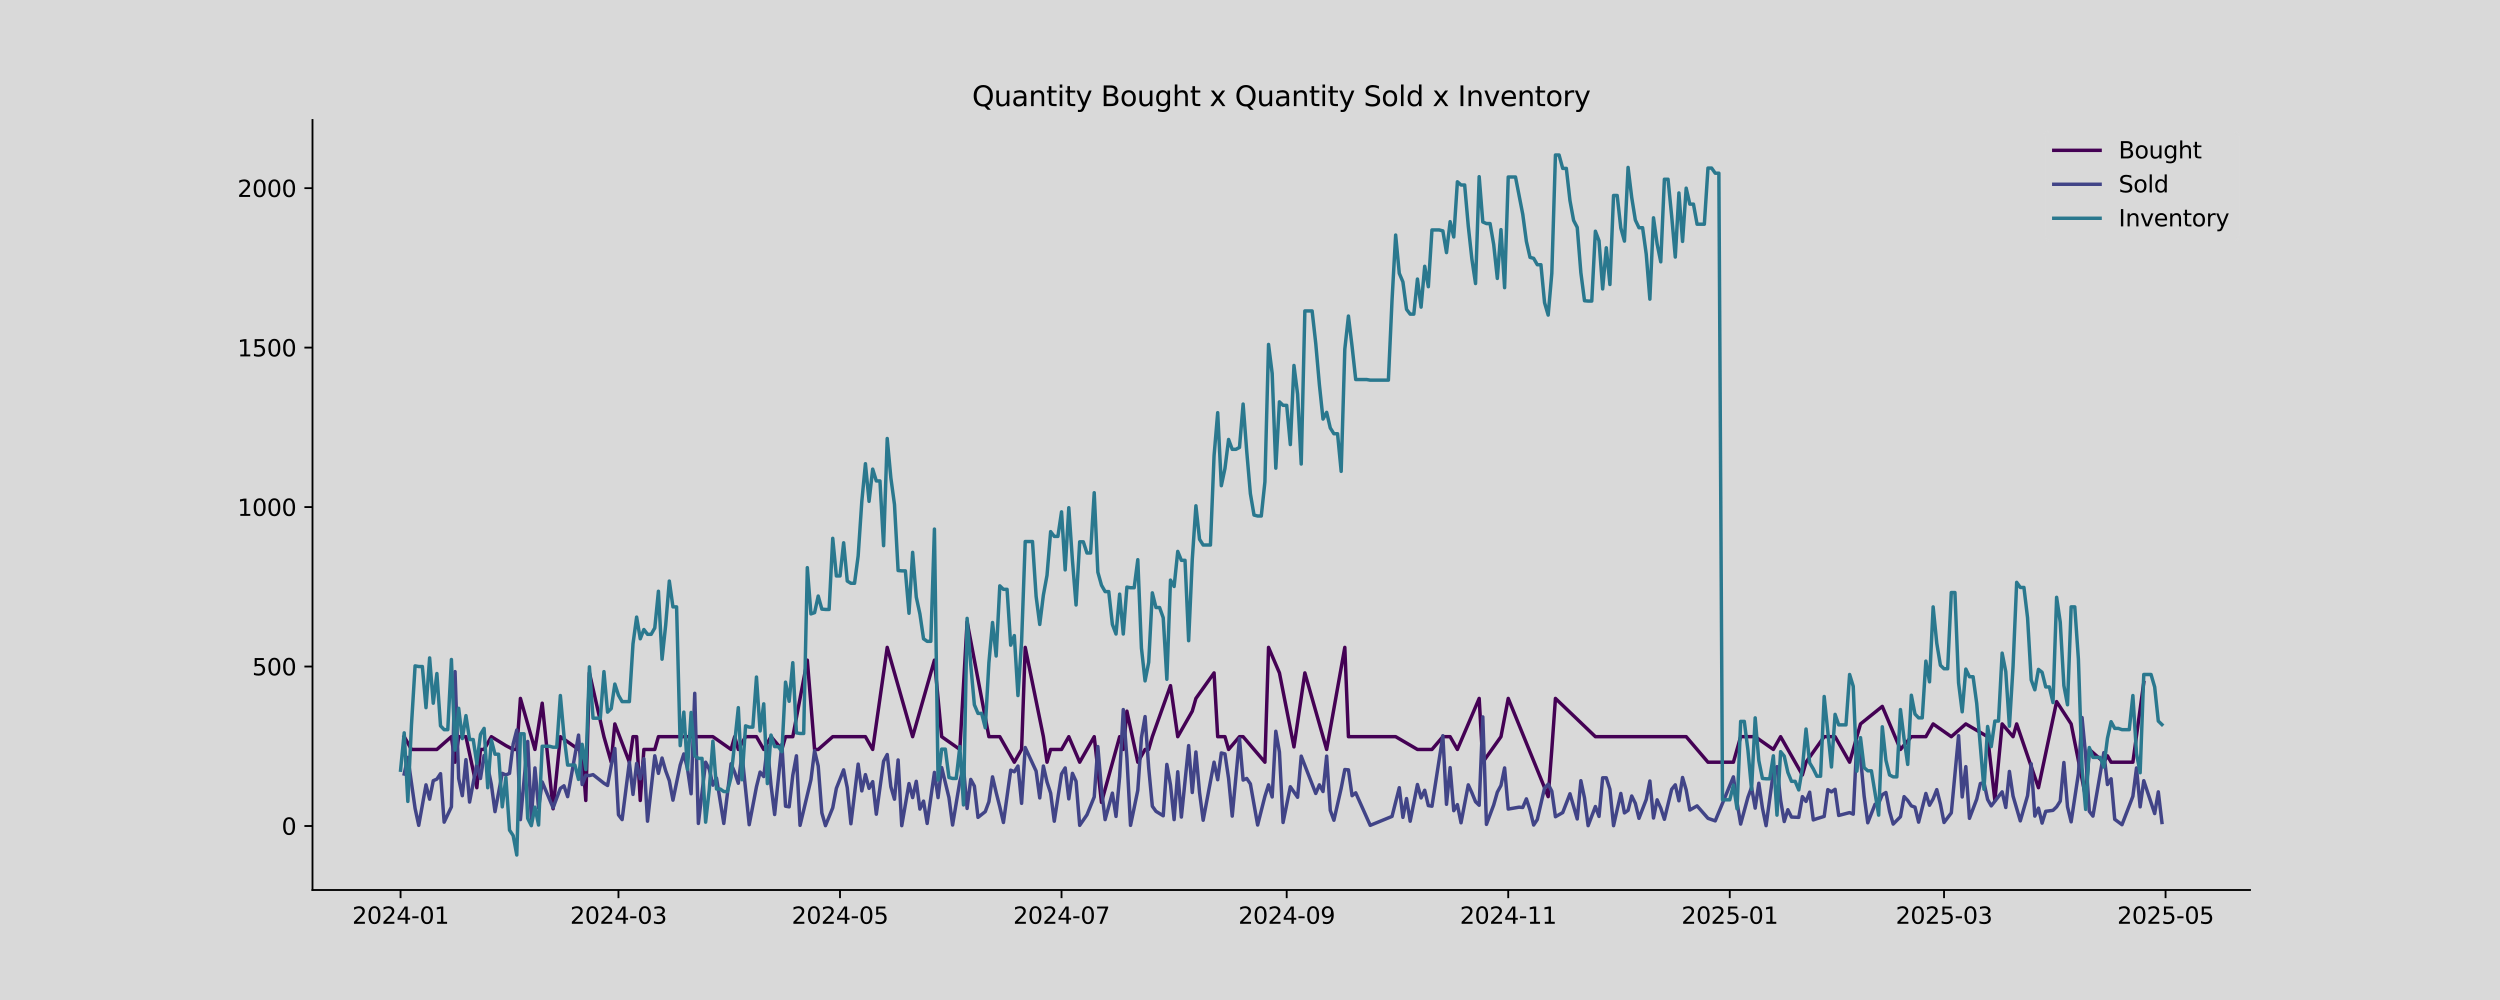 <?xml version="1.0" encoding="utf-8" standalone="no"?>
<!DOCTYPE svg PUBLIC "-//W3C//DTD SVG 1.1//EN"
  "http://www.w3.org/Graphics/SVG/1.1/DTD/svg11.dtd">
<svg xmlns:xlink="http://www.w3.org/1999/xlink" width="1080pt" height="432pt" viewBox="0 0 1080 432" xmlns="http://www.w3.org/2000/svg" version="1.1">
 <defs>
  <style type="text/css">*{stroke-linejoin: round; stroke-linecap: butt}</style>
 </defs>
 <g id="figure_1">
  <g id="patch_1">
   <path d="M 0 432 
L 1080 432 
L 1080 0 
L 0 0 
z
" style="fill: #d9d9d9"/>
  </g>
  <g id="axes_1">
   <g id="patch_2">
    <path d="M 135 384.48 
L 972 384.48 
L 972 51.84 
L 135 51.84 
z
" style="fill: #d9d9d9"/>
   </g>
   <g id="matplotlib.axis_1">
    <g id="xtick_1">
     <g id="line2d_1">
      <defs>
       <path id="m8196574485" d="M 0 0 
L 0 3.5 
" style="stroke: #000000; stroke-width: 0.8"/>
      </defs>
      <g>
       <use xlink:href="#m8196574485" x="173.045" y="384.48" style="stroke: #000000; stroke-width: 0.8"/>
      </g>
     </g>
     <g id="text_1">
      <!-- 2024-01 -->
      <g transform="translate(152.154 399.078) scale(0.1 -0.1)">
       <defs>
        <path id="DejaVuSans-32" d="M 1228 531 
L 3431 531 
L 3431 0 
L 469 0 
L 469 531 
Q 828 903 1448 1529 
Q 2069 2156 2228 2338 
Q 2531 2678 2651 2914 
Q 2772 3150 2772 3378 
Q 2772 3750 2511 3984 
Q 2250 4219 1831 4219 
Q 1534 4219 1204 4116 
Q 875 4013 500 3803 
L 500 4441 
Q 881 4594 1212 4672 
Q 1544 4750 1819 4750 
Q 2544 4750 2975 4387 
Q 3406 4025 3406 3419 
Q 3406 3131 3298 2873 
Q 3191 2616 2906 2266 
Q 2828 2175 2409 1742 
Q 1991 1309 1228 531 
z
" transform="scale(0.016)"/>
        <path id="DejaVuSans-30" d="M 2034 4250 
Q 1547 4250 1301 3770 
Q 1056 3291 1056 2328 
Q 1056 1369 1301 889 
Q 1547 409 2034 409 
Q 2525 409 2770 889 
Q 3016 1369 3016 2328 
Q 3016 3291 2770 3770 
Q 2525 4250 2034 4250 
z
M 2034 4750 
Q 2819 4750 3233 4129 
Q 3647 3509 3647 2328 
Q 3647 1150 3233 529 
Q 2819 -91 2034 -91 
Q 1250 -91 836 529 
Q 422 1150 422 2328 
Q 422 3509 836 4129 
Q 1250 4750 2034 4750 
z
" transform="scale(0.016)"/>
        <path id="DejaVuSans-34" d="M 2419 4116 
L 825 1625 
L 2419 1625 
L 2419 4116 
z
M 2253 4666 
L 3047 4666 
L 3047 1625 
L 3713 1625 
L 3713 1100 
L 3047 1100 
L 3047 0 
L 2419 0 
L 2419 1100 
L 313 1100 
L 313 1709 
L 2253 4666 
z
" transform="scale(0.016)"/>
        <path id="DejaVuSans-2d" d="M 313 2009 
L 1997 2009 
L 1997 1497 
L 313 1497 
L 313 2009 
z
" transform="scale(0.016)"/>
        <path id="DejaVuSans-31" d="M 794 531 
L 1825 531 
L 1825 4091 
L 703 3866 
L 703 4441 
L 1819 4666 
L 2450 4666 
L 2450 531 
L 3481 531 
L 3481 0 
L 794 0 
L 794 531 
z
" transform="scale(0.016)"/>
       </defs>
       <use xlink:href="#DejaVuSans-32"/>
       <use xlink:href="#DejaVuSans-30" x="63.623"/>
       <use xlink:href="#DejaVuSans-32" x="127.246"/>
       <use xlink:href="#DejaVuSans-34" x="190.869"/>
       <use xlink:href="#DejaVuSans-2d" x="254.492"/>
       <use xlink:href="#DejaVuSans-30" x="290.576"/>
       <use xlink:href="#DejaVuSans-31" x="354.199"/>
      </g>
     </g>
    </g>
    <g id="xtick_2">
     <g id="line2d_2">
      <g>
       <use xlink:href="#m8196574485" x="267.179" y="384.48" style="stroke: #000000; stroke-width: 0.8"/>
      </g>
     </g>
     <g id="text_2">
      <!-- 2024-03 -->
      <g transform="translate(246.287 399.078) scale(0.1 -0.1)">
       <defs>
        <path id="DejaVuSans-33" d="M 2597 2516 
Q 3050 2419 3304 2112 
Q 3559 1806 3559 1356 
Q 3559 666 3084 287 
Q 2609 -91 1734 -91 
Q 1441 -91 1130 -33 
Q 819 25 488 141 
L 488 750 
Q 750 597 1062 519 
Q 1375 441 1716 441 
Q 2309 441 2620 675 
Q 2931 909 2931 1356 
Q 2931 1769 2642 2001 
Q 2353 2234 1838 2234 
L 1294 2234 
L 1294 2753 
L 1863 2753 
Q 2328 2753 2575 2939 
Q 2822 3125 2822 3475 
Q 2822 3834 2567 4026 
Q 2313 4219 1838 4219 
Q 1578 4219 1281 4162 
Q 984 4106 628 3988 
L 628 4550 
Q 988 4650 1302 4700 
Q 1616 4750 1894 4750 
Q 2613 4750 3031 4423 
Q 3450 4097 3450 3541 
Q 3450 3153 3228 2886 
Q 3006 2619 2597 2516 
z
" transform="scale(0.016)"/>
       </defs>
       <use xlink:href="#DejaVuSans-32"/>
       <use xlink:href="#DejaVuSans-30" x="63.623"/>
       <use xlink:href="#DejaVuSans-32" x="127.246"/>
       <use xlink:href="#DejaVuSans-34" x="190.869"/>
       <use xlink:href="#DejaVuSans-2d" x="254.492"/>
       <use xlink:href="#DejaVuSans-30" x="290.576"/>
       <use xlink:href="#DejaVuSans-33" x="354.199"/>
      </g>
     </g>
    </g>
    <g id="xtick_3">
     <g id="line2d_3">
      <g>
       <use xlink:href="#m8196574485" x="362.881" y="384.48" style="stroke: #000000; stroke-width: 0.8"/>
      </g>
     </g>
     <g id="text_3">
      <!-- 2024-05 -->
      <g transform="translate(341.989 399.078) scale(0.1 -0.1)">
       <defs>
        <path id="DejaVuSans-35" d="M 691 4666 
L 3169 4666 
L 3169 4134 
L 1269 4134 
L 1269 2991 
Q 1406 3038 1543 3061 
Q 1681 3084 1819 3084 
Q 2600 3084 3056 2656 
Q 3513 2228 3513 1497 
Q 3513 744 3044 326 
Q 2575 -91 1722 -91 
Q 1428 -91 1123 -41 
Q 819 9 494 109 
L 494 744 
Q 775 591 1075 516 
Q 1375 441 1709 441 
Q 2250 441 2565 725 
Q 2881 1009 2881 1497 
Q 2881 1984 2565 2268 
Q 2250 2553 1709 2553 
Q 1456 2553 1204 2497 
Q 953 2441 691 2322 
L 691 4666 
z
" transform="scale(0.016)"/>
       </defs>
       <use xlink:href="#DejaVuSans-32"/>
       <use xlink:href="#DejaVuSans-30" x="63.623"/>
       <use xlink:href="#DejaVuSans-32" x="127.246"/>
       <use xlink:href="#DejaVuSans-34" x="190.869"/>
       <use xlink:href="#DejaVuSans-2d" x="254.492"/>
       <use xlink:href="#DejaVuSans-30" x="290.576"/>
       <use xlink:href="#DejaVuSans-35" x="354.199"/>
      </g>
     </g>
    </g>
    <g id="xtick_4">
     <g id="line2d_4">
      <g>
       <use xlink:href="#m8196574485" x="458.582" y="384.48" style="stroke: #000000; stroke-width: 0.8"/>
      </g>
     </g>
     <g id="text_4">
      <!-- 2024-07 -->
      <g transform="translate(437.691 399.078) scale(0.1 -0.1)">
       <defs>
        <path id="DejaVuSans-37" d="M 525 4666 
L 3525 4666 
L 3525 4397 
L 1831 0 
L 1172 0 
L 2766 4134 
L 525 4134 
L 525 4666 
z
" transform="scale(0.016)"/>
       </defs>
       <use xlink:href="#DejaVuSans-32"/>
       <use xlink:href="#DejaVuSans-30" x="63.623"/>
       <use xlink:href="#DejaVuSans-32" x="127.246"/>
       <use xlink:href="#DejaVuSans-34" x="190.869"/>
       <use xlink:href="#DejaVuSans-2d" x="254.492"/>
       <use xlink:href="#DejaVuSans-30" x="290.576"/>
       <use xlink:href="#DejaVuSans-37" x="354.199"/>
      </g>
     </g>
    </g>
    <g id="xtick_5">
     <g id="line2d_5">
      <g>
       <use xlink:href="#m8196574485" x="555.853" y="384.48" style="stroke: #000000; stroke-width: 0.8"/>
      </g>
     </g>
     <g id="text_5">
      <!-- 2024-09 -->
      <g transform="translate(534.962 399.078) scale(0.1 -0.1)">
       <defs>
        <path id="DejaVuSans-39" d="M 703 97 
L 703 672 
Q 941 559 1184 500 
Q 1428 441 1663 441 
Q 2288 441 2617 861 
Q 2947 1281 2994 2138 
Q 2813 1869 2534 1725 
Q 2256 1581 1919 1581 
Q 1219 1581 811 2004 
Q 403 2428 403 3163 
Q 403 3881 828 4315 
Q 1253 4750 1959 4750 
Q 2769 4750 3195 4129 
Q 3622 3509 3622 2328 
Q 3622 1225 3098 567 
Q 2575 -91 1691 -91 
Q 1453 -91 1209 -44 
Q 966 3 703 97 
z
M 1959 2075 
Q 2384 2075 2632 2365 
Q 2881 2656 2881 3163 
Q 2881 3666 2632 3958 
Q 2384 4250 1959 4250 
Q 1534 4250 1286 3958 
Q 1038 3666 1038 3163 
Q 1038 2656 1286 2365 
Q 1534 2075 1959 2075 
z
" transform="scale(0.016)"/>
       </defs>
       <use xlink:href="#DejaVuSans-32"/>
       <use xlink:href="#DejaVuSans-30" x="63.623"/>
       <use xlink:href="#DejaVuSans-32" x="127.246"/>
       <use xlink:href="#DejaVuSans-34" x="190.869"/>
       <use xlink:href="#DejaVuSans-2d" x="254.492"/>
       <use xlink:href="#DejaVuSans-30" x="290.576"/>
       <use xlink:href="#DejaVuSans-39" x="354.199"/>
      </g>
     </g>
    </g>
    <g id="xtick_6">
     <g id="line2d_6">
      <g>
       <use xlink:href="#m8196574485" x="651.555" y="384.48" style="stroke: #000000; stroke-width: 0.8"/>
      </g>
     </g>
     <g id="text_6">
      <!-- 2024-11 -->
      <g transform="translate(630.664 399.078) scale(0.1 -0.1)">
       <use xlink:href="#DejaVuSans-32"/>
       <use xlink:href="#DejaVuSans-30" x="63.623"/>
       <use xlink:href="#DejaVuSans-32" x="127.246"/>
       <use xlink:href="#DejaVuSans-34" x="190.869"/>
       <use xlink:href="#DejaVuSans-2d" x="254.492"/>
       <use xlink:href="#DejaVuSans-31" x="290.576"/>
       <use xlink:href="#DejaVuSans-31" x="354.199"/>
      </g>
     </g>
    </g>
    <g id="xtick_7">
     <g id="line2d_7">
      <g>
       <use xlink:href="#m8196574485" x="747.257" y="384.48" style="stroke: #000000; stroke-width: 0.8"/>
      </g>
     </g>
     <g id="text_7">
      <!-- 2025-01 -->
      <g transform="translate(726.366 399.078) scale(0.1 -0.1)">
       <use xlink:href="#DejaVuSans-32"/>
       <use xlink:href="#DejaVuSans-30" x="63.623"/>
       <use xlink:href="#DejaVuSans-32" x="127.246"/>
       <use xlink:href="#DejaVuSans-35" x="190.869"/>
       <use xlink:href="#DejaVuSans-2d" x="254.492"/>
       <use xlink:href="#DejaVuSans-30" x="290.576"/>
       <use xlink:href="#DejaVuSans-31" x="354.199"/>
      </g>
     </g>
    </g>
    <g id="xtick_8">
     <g id="line2d_8">
      <g>
       <use xlink:href="#m8196574485" x="839.821" y="384.48" style="stroke: #000000; stroke-width: 0.8"/>
      </g>
     </g>
     <g id="text_8">
      <!-- 2025-03 -->
      <g transform="translate(818.93 399.078) scale(0.1 -0.1)">
       <use xlink:href="#DejaVuSans-32"/>
       <use xlink:href="#DejaVuSans-30" x="63.623"/>
       <use xlink:href="#DejaVuSans-32" x="127.246"/>
       <use xlink:href="#DejaVuSans-35" x="190.869"/>
       <use xlink:href="#DejaVuSans-2d" x="254.492"/>
       <use xlink:href="#DejaVuSans-30" x="290.576"/>
       <use xlink:href="#DejaVuSans-33" x="354.199"/>
      </g>
     </g>
    </g>
    <g id="xtick_9">
     <g id="line2d_9">
      <g>
       <use xlink:href="#m8196574485" x="935.523" y="384.48" style="stroke: #000000; stroke-width: 0.8"/>
      </g>
     </g>
     <g id="text_9">
      <!-- 2025-05 -->
      <g transform="translate(914.632 399.078) scale(0.1 -0.1)">
       <use xlink:href="#DejaVuSans-32"/>
       <use xlink:href="#DejaVuSans-30" x="63.623"/>
       <use xlink:href="#DejaVuSans-32" x="127.246"/>
       <use xlink:href="#DejaVuSans-35" x="190.869"/>
       <use xlink:href="#DejaVuSans-2d" x="254.492"/>
       <use xlink:href="#DejaVuSans-30" x="290.576"/>
       <use xlink:href="#DejaVuSans-35" x="354.199"/>
      </g>
     </g>
    </g>
   </g>
   <g id="matplotlib.axis_2">
    <g id="ytick_1">
     <g id="line2d_10">
      <defs>
       <path id="mfbce8133e4" d="M 0 0 
L -3.5 0 
" style="stroke: #000000; stroke-width: 0.8"/>
      </defs>
      <g>
       <use xlink:href="#mfbce8133e4" x="135" y="356.823" style="stroke: #000000; stroke-width: 0.8"/>
      </g>
     </g>
     <g id="text_10">
      <!-- 0 -->
      <g transform="translate(121.638 360.622) scale(0.1 -0.1)">
       <use xlink:href="#DejaVuSans-30"/>
      </g>
     </g>
    </g>
    <g id="ytick_2">
     <g id="line2d_11">
      <g>
       <use xlink:href="#mfbce8133e4" x="135" y="287.939" style="stroke: #000000; stroke-width: 0.8"/>
      </g>
     </g>
     <g id="text_11">
      <!-- 500 -->
      <g transform="translate(108.912 291.739) scale(0.1 -0.1)">
       <use xlink:href="#DejaVuSans-35"/>
       <use xlink:href="#DejaVuSans-30" x="63.623"/>
       <use xlink:href="#DejaVuSans-30" x="127.246"/>
      </g>
     </g>
    </g>
    <g id="ytick_3">
     <g id="line2d_12">
      <g>
       <use xlink:href="#mfbce8133e4" x="135" y="219.055" style="stroke: #000000; stroke-width: 0.8"/>
      </g>
     </g>
     <g id="text_12">
      <!-- 1000 -->
      <g transform="translate(102.55 222.855) scale(0.1 -0.1)">
       <use xlink:href="#DejaVuSans-31"/>
       <use xlink:href="#DejaVuSans-30" x="63.623"/>
       <use xlink:href="#DejaVuSans-30" x="127.246"/>
       <use xlink:href="#DejaVuSans-30" x="190.869"/>
      </g>
     </g>
    </g>
    <g id="ytick_4">
     <g id="line2d_13">
      <g>
       <use xlink:href="#mfbce8133e4" x="135" y="150.172" style="stroke: #000000; stroke-width: 0.8"/>
      </g>
     </g>
     <g id="text_13">
      <!-- 1500 -->
      <g transform="translate(102.55 153.971) scale(0.1 -0.1)">
       <use xlink:href="#DejaVuSans-31"/>
       <use xlink:href="#DejaVuSans-35" x="63.623"/>
       <use xlink:href="#DejaVuSans-30" x="127.246"/>
       <use xlink:href="#DejaVuSans-30" x="190.869"/>
      </g>
     </g>
    </g>
    <g id="ytick_5">
     <g id="line2d_14">
      <g>
       <use xlink:href="#mfbce8133e4" x="135" y="81.288" style="stroke: #000000; stroke-width: 0.8"/>
      </g>
     </g>
     <g id="text_14">
      <!-- 2000 -->
      <g transform="translate(102.55 85.087) scale(0.1 -0.1)">
       <use xlink:href="#DejaVuSans-32"/>
       <use xlink:href="#DejaVuSans-30" x="63.623"/>
       <use xlink:href="#DejaVuSans-30" x="127.246"/>
       <use xlink:href="#DejaVuSans-30" x="190.869"/>
      </g>
     </g>
    </g>
   </g>
   <g id="line2d_15">
    <path d="M 174.614 318.248 
L 177.752 323.759 
L 188.734 323.759 
L 195.01 318.248 
L 196.579 329.27 
L 198.148 318.248 
L 201.285 318.248 
L 205.992 340.291 
L 207.561 323.759 
L 209.13 323.759 
L 212.268 318.248 
L 218.543 322.106 
L 221.681 323.759 
L 223.25 323.759 
L 224.819 301.716 
L 231.094 323.759 
L 234.232 303.783 
L 238.939 349.384 
L 242.076 318.248 
L 249.921 323.759 
L 251.49 323.759 
L 253.059 345.802 
L 254.627 290.695 
L 260.903 318.248 
L 264.041 329.27 
L 265.61 312.737 
L 271.885 329.27 
L 273.454 318.248 
L 275.023 318.248 
L 276.592 345.802 
L 278.161 323.759 
L 282.867 323.759 
L 284.436 318.248 
L 307.97 318.248 
L 315.814 323.759 
L 317.383 318.248 
L 318.952 323.759 
L 322.09 318.248 
L 326.796 318.248 
L 329.934 323.759 
L 333.072 318.248 
L 337.778 323.759 
L 339.347 318.248 
L 342.485 318.248 
L 348.761 285.184 
L 351.898 323.759 
L 353.467 323.759 
L 359.743 318.248 
L 373.863 318.248 
L 377 323.759 
L 383.276 279.673 
L 394.258 318.248 
L 403.672 285.184 
L 406.809 318.248 
L 414.654 323.759 
L 417.791 268.652 
L 427.205 318.248 
L 431.911 318.248 
L 438.187 329.27 
L 441.325 323.759 
L 442.894 279.673 
L 450.738 318.248 
L 452.307 329.27 
L 453.876 323.759 
L 458.582 323.759 
L 461.72 318.248 
L 466.427 329.27 
L 472.702 318.248 
L 475.84 346.628 
L 483.685 318.248 
L 485.254 323.759 
L 486.822 307.227 
L 491.529 329.27 
L 494.667 323.759 
L 496.236 323.759 
L 497.805 318.248 
L 505.649 296.205 
L 508.787 318.248 
L 515.062 307.227 
L 516.631 301.716 
L 524.476 290.695 
L 526.045 318.248 
L 529.182 318.248 
L 530.751 323.759 
L 535.458 318.248 
L 537.027 318.248 
L 546.44 329.27 
L 548.009 279.673 
L 552.716 290.695 
L 558.991 322.657 
L 563.698 290.695 
L 573.111 323.759 
L 580.955 279.673 
L 582.524 318.248 
L 602.92 318.248 
L 612.333 323.759 
L 618.609 323.759 
L 623.315 318.248 
L 626.453 318.248 
L 629.591 323.759 
L 639.004 301.716 
L 640.573 329.27 
L 648.418 318.248 
L 651.555 301.716 
L 668.813 344.149 
L 670.382 323.759 
L 671.951 301.716 
L 689.209 318.248 
L 728.431 318.248 
L 737.844 329.27 
L 748.826 329.27 
L 751.964 318.248 
L 758.239 318.248 
L 766.084 323.759 
L 769.222 318.248 
L 778.635 334.78 
L 780.204 329.27 
L 788.048 318.248 
L 792.755 318.248 
L 799.03 329.27 
L 803.737 312.737 
L 813.15 305.16 
L 820.995 323.759 
L 825.702 318.248 
L 831.977 318.248 
L 835.115 312.737 
L 842.959 318.248 
L 849.235 312.737 
L 858.648 318.248 
L 861.786 345.802 
L 864.924 312.737 
L 869.63 318.248 
L 871.199 312.737 
L 880.612 340.291 
L 888.457 303.094 
L 894.732 312.737 
L 901.008 344.424 
L 902.577 323.759 
L 908.852 329.27 
L 910.421 326.514 
L 911.99 329.27 
L 921.403 329.27 
L 926.11 294.828 
L 926.11 294.828 
" clip-path="url(#p390c24634b)" style="fill: none; stroke: #440154; stroke-width: 1.5; stroke-linecap: square"/>
   </g>
   <g id="line2d_16">
    <path d="M 174.614 334.367 
L 176.183 327.203 
L 179.321 349.246 
L 180.89 356.548 
L 184.028 339.051 
L 185.597 345.251 
L 187.165 337.26 
L 188.734 336.571 
L 190.303 334.229 
L 191.872 355.17 
L 195.01 348.557 
L 196.579 290.144 
L 198.148 336.296 
L 199.716 343.735 
L 201.285 328.167 
L 202.854 346.491 
L 205.992 329.958 
L 207.561 336.296 
L 209.13 326.376 
L 210.699 331.198 
L 212.268 338.913 
L 213.836 350.624 
L 216.974 334.091 
L 218.543 334.78 
L 220.112 334.091 
L 221.681 321.417 
L 223.25 315.355 
L 224.819 354.068 
L 227.956 320.315 
L 229.525 353.654 
L 231.094 331.749 
L 232.663 349.108 
L 234.232 337.811 
L 238.939 348.97 
L 242.076 340.567 
L 243.645 339.464 
L 245.214 344.149 
L 249.921 317.559 
L 251.49 338.913 
L 253.059 334.918 
L 254.627 335.056 
L 256.196 334.643 
L 260.903 338.362 
L 262.472 339.327 
L 264.041 330.785 
L 265.61 323.346 
L 267.179 352.001 
L 268.747 354.068 
L 271.885 329.27 
L 273.454 343.184 
L 275.023 329.821 
L 276.592 336.434 
L 278.161 327.754 
L 279.73 354.757 
L 282.867 326.514 
L 284.436 334.091 
L 286.005 327.479 
L 287.574 332.989 
L 289.143 337.26 
L 290.712 345.664 
L 293.85 330.51 
L 295.418 325.688 
L 296.987 332.025 
L 298.556 342.909 
L 300.125 299.512 
L 301.694 355.721 
L 304.832 329.27 
L 306.401 332.301 
L 307.97 339.189 
L 309.538 336.158 
L 312.676 355.721 
L 315.814 329.958 
L 317.383 333.678 
L 318.952 338.362 
L 320.521 325.688 
L 323.658 356.272 
L 326.796 339.878 
L 328.365 333.54 
L 329.934 335.469 
L 331.503 322.381 
L 333.072 339.189 
L 334.641 351.864 
L 337.778 321.555 
L 339.347 348.282 
L 340.916 348.557 
L 342.485 334.918 
L 344.054 326.514 
L 345.623 356.548 
L 350.329 336.847 
L 351.898 324.31 
L 353.467 330.923 
L 355.036 351.175 
L 356.605 356.685 
L 359.743 348.97 
L 361.312 340.567 
L 364.449 332.576 
L 366.018 340.291 
L 367.587 355.859 
L 370.725 330.096 
L 372.294 341.669 
L 373.863 334.643 
L 375.432 340.567 
L 377 337.673 
L 378.569 351.726 
L 381.707 328.856 
L 383.276 325.963 
L 384.845 339.878 
L 386.414 345.251 
L 387.983 328.305 
L 389.552 356.685 
L 392.689 338.5 
L 394.258 344.562 
L 395.827 337.536 
L 397.396 349.521 
L 398.965 346.077 
L 400.534 355.721 
L 403.672 333.678 
L 405.24 344.562 
L 406.809 331.612 
L 409.947 344.562 
L 411.516 356.41 
L 414.654 337.536 
L 416.223 331.612 
L 417.791 349.246 
L 419.36 336.709 
L 420.929 339.602 
L 422.498 353.103 
L 425.636 350.624 
L 427.205 346.353 
L 428.774 335.607 
L 430.343 342.358 
L 431.911 348.557 
L 433.48 355.308 
L 436.618 332.714 
L 438.187 333.403 
L 439.756 330.923 
L 441.325 347.042 
L 442.894 322.932 
L 447.6 333.127 
L 449.169 344.7 
L 450.738 330.923 
L 452.307 337.811 
L 453.876 342.633 
L 455.445 354.757 
L 458.582 334.367 
L 460.151 331.749 
L 461.72 345.113 
L 463.289 334.091 
L 464.858 337.536 
L 466.427 356.548 
L 469.565 352.001 
L 472.702 344.286 
L 474.271 322.519 
L 475.84 340.98 
L 477.409 354.068 
L 480.547 342.633 
L 482.116 352.69 
L 483.685 335.469 
L 485.254 306.538 
L 486.822 327.479 
L 488.391 356.548 
L 491.529 341.393 
L 493.098 318.662 
L 494.667 309.569 
L 496.236 331.749 
L 497.805 348.282 
L 499.373 350.486 
L 502.511 352.415 
L 504.08 330.234 
L 505.649 339.051 
L 507.218 354.068 
L 508.787 333.403 
L 510.356 352.966 
L 513.493 322.106 
L 515.062 342.358 
L 516.631 324.861 
L 518.2 342.358 
L 519.769 354.343 
L 524.476 329.27 
L 526.045 336.847 
L 527.613 325.274 
L 529.182 325.688 
L 530.751 336.296 
L 532.32 352.552 
L 535.458 319.075 
L 537.027 336.985 
L 538.596 336.296 
L 540.164 338.638 
L 543.302 356.41 
L 546.44 344.011 
L 548.009 339.051 
L 549.578 344.286 
L 551.147 315.906 
L 552.716 324.861 
L 554.284 355.308 
L 557.422 339.878 
L 560.56 344.424 
L 562.129 326.652 
L 568.404 342.771 
L 569.973 339.051 
L 571.542 341.944 
L 573.111 326.652 
L 574.68 350.073 
L 576.249 354.343 
L 579.387 340.567 
L 580.955 332.438 
L 582.524 332.576 
L 584.093 343.735 
L 585.662 342.495 
L 591.938 356.548 
L 601.351 352.69 
L 604.489 340.291 
L 606.058 353.103 
L 607.627 344.975 
L 609.195 354.757 
L 612.333 338.913 
L 613.902 344.7 
L 615.471 341.393 
L 617.04 348.006 
L 618.609 348.282 
L 623.315 317.835 
L 624.884 347.455 
L 626.453 331.612 
L 628.022 350.21 
L 629.591 347.593 
L 631.16 355.445 
L 634.298 339.051 
L 635.866 342.495 
L 637.435 346.353 
L 639.004 347.868 
L 640.573 309.707 
L 642.142 356.134 
L 645.28 347.73 
L 646.849 342.22 
L 648.418 339.327 
L 649.986 331.749 
L 651.555 349.521 
L 656.262 348.695 
L 657.831 348.833 
L 659.4 345.113 
L 660.969 349.935 
L 662.537 356.41 
L 664.106 354.068 
L 667.244 340.429 
L 668.813 338.776 
L 670.382 341.806 
L 671.951 352.828 
L 675.089 351.037 
L 678.226 342.909 
L 681.364 353.792 
L 682.933 337.26 
L 684.502 344.7 
L 686.071 356.685 
L 689.209 348.419 
L 690.777 352.69 
L 692.346 336.02 
L 693.915 336.02 
L 695.484 340.98 
L 697.053 356.685 
L 700.191 342.771 
L 701.76 351.175 
L 703.328 350.073 
L 704.897 343.873 
L 706.466 347.042 
L 708.035 353.517 
L 711.173 345.388 
L 712.742 337.398 
L 714.311 353.379 
L 715.88 345.526 
L 717.448 349.108 
L 719.017 353.93 
L 722.155 340.98 
L 723.724 339.051 
L 725.293 345.939 
L 726.862 335.882 
L 728.431 341.255 
L 730 349.935 
L 733.137 348.144 
L 737.844 353.517 
L 740.982 354.619 
L 748.826 335.607 
L 750.395 346.628 
L 751.964 355.997 
L 755.102 344.424 
L 756.671 340.153 
L 758.239 349.108 
L 759.808 338.362 
L 761.377 349.108 
L 762.946 356.685 
L 766.084 333.678 
L 767.653 331.198 
L 769.222 345.664 
L 770.791 354.894 
L 772.359 349.797 
L 773.928 352.966 
L 777.066 353.103 
L 778.635 344.149 
L 780.204 346.215 
L 781.773 342.22 
L 783.342 354.206 
L 784.91 353.654 
L 788.048 352.69 
L 789.617 341.118 
L 791.186 342.082 
L 792.755 340.98 
L 794.324 352.277 
L 799.03 351.037 
L 800.599 351.726 
L 802.168 320.177 
L 803.737 327.203 
L 805.306 343.873 
L 806.875 355.445 
L 810.013 347.455 
L 811.582 347.042 
L 813.15 343.322 
L 814.719 342.358 
L 816.288 350.486 
L 817.857 355.997 
L 820.995 352.828 
L 822.564 344.149 
L 824.133 345.802 
L 825.702 348.144 
L 827.27 348.695 
L 828.839 355.17 
L 831.977 342.771 
L 833.546 347.868 
L 835.115 345.113 
L 836.684 341.118 
L 838.253 347.317 
L 839.821 355.308 
L 842.959 351.175 
L 846.097 317.835 
L 847.666 344.286 
L 849.235 331.198 
L 850.804 353.517 
L 853.941 345.251 
L 855.51 338.5 
L 857.079 338.087 
L 858.648 345.388 
L 860.217 348.144 
L 864.924 342.082 
L 866.493 348.833 
L 868.061 333.265 
L 869.63 343.873 
L 872.768 354.619 
L 875.906 343.735 
L 877.475 329.958 
L 879.044 352.552 
L 880.612 349.108 
L 882.181 355.583 
L 883.75 350.486 
L 886.888 350.073 
L 888.457 348.557 
L 890.026 346.077 
L 891.595 329.407 
L 893.164 348.557 
L 894.732 355.032 
L 897.87 334.229 
L 899.439 309.982 
L 901.008 326.376 
L 902.577 350.486 
L 904.146 352.552 
L 908.852 325.137 
L 910.421 338.913 
L 911.99 336.434 
L 913.559 353.93 
L 916.697 356.272 
L 921.403 344.011 
L 922.972 331.749 
L 924.541 348.557 
L 926.11 337.26 
L 930.817 351.45 
L 932.386 342.082 
L 933.955 355.308 
L 933.955 355.308 
" clip-path="url(#p390c24634b)" style="fill: none; stroke: #414487; stroke-width: 1.5; stroke-linecap: square"/>
   </g>
   <g id="line2d_17">
    <path d="M 173.045 332.714 
L 174.614 316.595 
L 176.183 346.215 
L 177.752 313.151 
L 179.321 287.664 
L 180.89 287.939 
L 182.459 287.939 
L 184.028 305.711 
L 185.597 284.22 
L 187.165 303.783 
L 188.734 290.97 
L 190.303 313.564 
L 191.872 315.217 
L 193.441 315.217 
L 195.01 284.908 
L 196.579 324.034 
L 198.148 305.987 
L 199.716 319.075 
L 201.285 309.156 
L 202.854 319.488 
L 204.423 319.488 
L 205.992 329.821 
L 207.561 317.284 
L 209.13 314.666 
L 210.699 340.291 
L 212.268 319.626 
L 213.836 325.825 
L 215.405 325.825 
L 216.974 348.557 
L 218.543 335.882 
L 220.112 358.614 
L 221.681 360.956 
L 223.25 369.36 
L 224.819 317.008 
L 226.388 317.008 
L 227.956 353.517 
L 229.525 356.685 
L 231.094 348.695 
L 232.663 356.41 
L 234.232 322.381 
L 237.37 322.381 
L 238.939 322.795 
L 240.507 322.795 
L 242.076 300.476 
L 243.645 317.835 
L 245.214 330.51 
L 248.352 330.51 
L 249.921 336.709 
L 251.49 321.555 
L 253.059 332.438 
L 254.627 288.077 
L 256.196 310.258 
L 259.334 310.258 
L 260.903 290.144 
L 262.472 307.64 
L 264.041 306.125 
L 265.61 295.517 
L 267.179 300.338 
L 268.747 303.094 
L 271.885 303.094 
L 273.454 278.158 
L 275.023 266.585 
L 276.592 275.954 
L 278.161 271.958 
L 279.73 274.025 
L 281.298 274.025 
L 282.867 271.269 
L 284.436 255.426 
L 286.005 284.771 
L 287.574 270.03 
L 289.143 251.018 
L 290.712 262.177 
L 292.281 262.177 
L 293.85 322.106 
L 295.418 307.64 
L 296.987 332.438 
L 298.556 307.778 
L 300.125 326.514 
L 301.694 327.616 
L 303.263 327.616 
L 304.832 355.17 
L 306.401 341.118 
L 307.97 320.177 
L 309.538 340.842 
L 311.107 340.842 
L 312.676 341.944 
L 314.245 341.944 
L 315.814 335.745 
L 318.952 305.711 
L 320.521 336.847 
L 322.09 313.564 
L 323.658 314.115 
L 325.227 314.115 
L 326.796 292.486 
L 328.365 315.768 
L 329.934 304.058 
L 331.503 338.5 
L 333.072 317.559 
L 334.641 322.519 
L 336.209 322.519 
L 337.778 324.723 
L 339.347 294.69 
L 340.916 302.956 
L 342.485 286.286 
L 344.054 316.595 
L 345.623 316.871 
L 347.192 316.871 
L 348.761 245.231 
L 350.329 265.208 
L 351.898 264.657 
L 353.467 257.493 
L 355.036 263.141 
L 356.605 263.279 
L 358.174 263.279 
L 359.743 232.557 
L 361.312 248.813 
L 362.881 248.813 
L 364.449 234.485 
L 366.018 251.018 
L 367.587 251.982 
L 369.156 251.982 
L 370.725 240.134 
L 372.294 216.713 
L 373.863 200.319 
L 375.432 216.576 
L 377 202.661 
L 378.569 207.759 
L 380.138 207.759 
L 381.707 235.725 
L 383.276 189.435 
L 384.845 206.381 
L 386.414 217.953 
L 387.983 246.471 
L 389.552 246.609 
L 391.12 246.609 
L 392.689 264.932 
L 394.258 238.618 
L 395.827 257.906 
L 397.396 265.208 
L 398.965 275.954 
L 400.534 277.056 
L 402.103 277.056 
L 403.672 228.561 
L 405.24 336.985 
L 406.809 323.621 
L 408.378 323.621 
L 409.947 335.882 
L 411.516 336.296 
L 413.085 336.296 
L 414.654 322.519 
L 416.223 347.73 
L 417.791 267.136 
L 419.36 287.25 
L 420.929 304.471 
L 422.498 308.191 
L 424.067 308.191 
L 425.636 314.391 
L 427.205 286.286 
L 428.774 268.927 
L 430.343 283.393 
L 431.911 253.084 
L 433.48 254.6 
L 435.049 254.6 
L 436.618 278.709 
L 438.187 274.576 
L 439.756 300.476 
L 441.325 277.193 
L 442.894 233.934 
L 446.031 233.934 
L 447.6 257.63 
L 449.169 269.754 
L 450.738 257.079 
L 452.307 248.538 
L 453.876 229.664 
L 455.445 231.73 
L 457.014 231.73 
L 458.582 221.122 
L 460.151 246.196 
L 461.72 219.331 
L 463.289 242.063 
L 464.858 261.35 
L 466.427 234.072 
L 467.996 234.072 
L 469.565 238.894 
L 471.134 238.894 
L 472.702 212.856 
L 474.271 247.16 
L 475.84 252.809 
L 477.409 255.564 
L 478.978 255.564 
L 480.547 269.754 
L 482.116 273.887 
L 483.685 256.666 
L 485.254 273.887 
L 486.822 253.635 
L 488.391 253.911 
L 489.96 253.911 
L 491.529 241.787 
L 493.098 279.949 
L 494.667 294.139 
L 496.236 286.148 
L 497.805 256.115 
L 499.373 262.452 
L 500.942 262.452 
L 502.511 266.861 
L 504.08 293.45 
L 505.649 250.604 
L 507.218 253.36 
L 508.787 238.205 
L 510.356 242.063 
L 511.925 242.063 
L 513.493 276.78 
L 515.062 241.649 
L 516.631 218.504 
L 518.2 232.97 
L 519.769 235.45 
L 522.907 235.45 
L 524.476 196.875 
L 526.045 178.276 
L 527.613 209.825 
L 529.182 202.386 
L 530.751 189.849 
L 532.32 194.12 
L 533.889 194.12 
L 535.458 193.293 
L 537.027 174.557 
L 538.596 195.084 
L 540.164 213.269 
L 541.733 222.5 
L 543.302 222.913 
L 544.871 222.913 
L 546.44 208.172 
L 548.009 148.794 
L 549.578 161.331 
L 551.147 202.248 
L 552.716 173.592 
L 554.284 175.108 
L 555.853 175.108 
L 557.422 192.053 
L 558.991 157.887 
L 560.56 170.286 
L 562.129 200.457 
L 563.698 134.328 
L 566.836 134.328 
L 568.404 148.381 
L 569.973 166.153 
L 571.542 181.032 
L 573.111 178.138 
L 574.68 184.889 
L 576.249 187.369 
L 577.818 187.369 
L 579.387 203.626 
L 580.955 150.861 
L 582.524 136.533 
L 584.093 149.621 
L 585.662 163.948 
L 590.369 163.948 
L 591.938 164.224 
L 599.782 164.224 
L 601.351 129.782 
L 602.92 101.54 
L 604.489 118.072 
L 606.058 121.792 
L 607.627 133.64 
L 609.195 135.706 
L 610.764 135.706 
L 612.333 120.552 
L 613.902 132.675 
L 615.471 115.041 
L 617.04 123.858 
L 618.609 99.335 
L 621.746 99.335 
L 623.315 99.749 
L 624.884 109.117 
L 626.453 95.753 
L 628.022 102.366 
L 629.591 78.532 
L 631.16 79.91 
L 632.729 79.91 
L 634.298 97.682 
L 635.866 112.01 
L 637.435 122.48 
L 639.004 76.328 
L 640.573 95.891 
L 642.142 96.58 
L 643.711 96.58 
L 645.28 105.673 
L 646.849 120.276 
L 648.418 99.198 
L 649.986 124.271 
L 651.555 76.466 
L 654.693 76.466 
L 657.831 92.585 
L 659.4 104.295 
L 660.969 111.183 
L 662.537 111.597 
L 664.106 114.352 
L 665.675 114.352 
L 667.244 130.746 
L 668.813 136.119 
L 670.382 118.072 
L 671.951 66.96 
L 673.52 66.96 
L 675.089 72.746 
L 676.657 72.746 
L 678.226 86.661 
L 679.795 95.202 
L 681.364 98.233 
L 682.933 117.796 
L 684.502 129.92 
L 686.071 130.058 
L 687.64 130.058 
L 689.209 99.886 
L 690.777 104.019 
L 692.346 124.822 
L 693.915 107.05 
L 695.484 122.894 
L 697.053 84.456 
L 698.622 84.456 
L 700.191 98.509 
L 701.76 104.157 
L 703.328 72.333 
L 704.897 85.283 
L 706.466 95.065 
L 708.035 98.371 
L 709.604 98.371 
L 711.173 109.806 
L 712.742 129.231 
L 714.311 94.1 
L 715.88 105.397 
L 717.448 113.112 
L 719.017 77.43 
L 720.586 77.43 
L 722.155 93.274 
L 723.724 111.046 
L 725.293 83.354 
L 726.862 104.295 
L 728.431 81.288 
L 730 88.176 
L 731.568 88.176 
L 733.137 96.856 
L 736.275 96.856 
L 737.844 72.608 
L 739.413 72.608 
L 740.982 74.813 
L 742.551 74.813 
L 744.119 345.526 
L 747.257 345.526 
L 748.826 339.189 
L 750.395 349.384 
L 751.964 311.635 
L 753.533 311.635 
L 755.102 324.034 
L 756.671 340.98 
L 758.239 310.12 
L 759.808 328.581 
L 761.377 336.296 
L 762.946 336.434 
L 764.515 336.434 
L 766.084 326.514 
L 767.653 352.139 
L 769.222 324.723 
L 770.791 326.652 
L 772.359 333.678 
L 773.928 337.536 
L 775.497 337.536 
L 777.066 341.255 
L 778.635 331.887 
L 780.204 314.942 
L 781.773 329.545 
L 783.342 332.163 
L 784.91 335.331 
L 786.479 335.331 
L 788.048 300.889 
L 791.186 331.336 
L 792.755 308.604 
L 794.324 313.151 
L 797.462 313.151 
L 799.03 291.384 
L 800.599 296.481 
L 802.168 333.127 
L 803.737 318.662 
L 805.306 331.612 
L 806.875 332.989 
L 808.444 332.989 
L 811.582 352.139 
L 813.15 313.977 
L 814.719 328.443 
L 816.288 334.78 
L 817.857 335.607 
L 819.426 335.607 
L 820.995 306.538 
L 822.564 319.213 
L 824.133 330.234 
L 825.702 300.338 
L 827.27 308.467 
L 828.839 310.12 
L 830.408 310.12 
L 831.977 285.597 
L 833.546 294.552 
L 835.115 262.177 
L 836.684 277.882 
L 838.253 287.388 
L 839.821 288.904 
L 841.39 288.904 
L 842.959 255.977 
L 844.528 255.977 
L 846.097 294.965 
L 847.666 307.502 
L 849.235 289.041 
L 850.804 292.348 
L 852.373 292.348 
L 853.941 303.92 
L 857.079 340.98 
L 858.648 313.84 
L 860.217 322.519 
L 861.786 311.498 
L 863.355 311.498 
L 864.924 282.153 
L 866.493 290.144 
L 868.061 313.702 
L 869.63 288.077 
L 871.199 251.569 
L 872.768 253.773 
L 874.337 253.773 
L 875.906 266.861 
L 877.475 293.726 
L 879.044 297.996 
L 880.612 289.179 
L 882.181 290.419 
L 883.75 296.756 
L 885.319 296.756 
L 886.888 303.507 
L 888.457 258.044 
L 890.026 268.79 
L 891.595 296.205 
L 893.164 304.471 
L 894.732 262.177 
L 896.301 262.177 
L 897.87 284.771 
L 899.439 331.612 
L 901.008 349.659 
L 902.577 322.932 
L 904.146 327.203 
L 907.284 327.203 
L 908.852 331.336 
L 910.421 318.937 
L 911.99 311.773 
L 913.559 314.666 
L 915.128 314.666 
L 916.697 315.217 
L 919.835 315.217 
L 921.403 300.476 
L 922.972 325.55 
L 924.541 333.816 
L 926.11 291.384 
L 929.248 291.384 
L 930.817 296.756 
L 932.386 311.498 
L 933.955 313.013 
L 933.955 313.013 
" clip-path="url(#p390c24634b)" style="fill: none; stroke: #2a788e; stroke-width: 1.5; stroke-linecap: square"/>
   </g>
   <g id="patch_3">
    <path d="M 135 384.48 
L 135 51.84 
" style="fill: none; stroke: #000000; stroke-width: 0.8; stroke-linejoin: miter; stroke-linecap: square"/>
   </g>
   <g id="patch_4">
    <path d="M 135 384.48 
L 972 384.48 
" style="fill: none; stroke: #000000; stroke-width: 0.8; stroke-linejoin: miter; stroke-linecap: square"/>
   </g>
   <g id="text_15">
    <!-- Quantity Bought x Quantity Sold x Inventory -->
    <g transform="translate(419.932 45.84) scale(0.12 -0.12)">
     <defs>
      <path id="DejaVuSans-51" d="M 2522 4238 
Q 1834 4238 1429 3725 
Q 1025 3213 1025 2328 
Q 1025 1447 1429 934 
Q 1834 422 2522 422 
Q 3209 422 3611 934 
Q 4013 1447 4013 2328 
Q 4013 3213 3611 3725 
Q 3209 4238 2522 4238 
z
M 3406 84 
L 4238 -825 
L 3475 -825 
L 2784 -78 
Q 2681 -84 2626 -87 
Q 2572 -91 2522 -91 
Q 1538 -91 948 567 
Q 359 1225 359 2328 
Q 359 3434 948 4092 
Q 1538 4750 2522 4750 
Q 3503 4750 4090 4092 
Q 4678 3434 4678 2328 
Q 4678 1516 4351 937 
Q 4025 359 3406 84 
z
" transform="scale(0.016)"/>
      <path id="DejaVuSans-75" d="M 544 1381 
L 544 3500 
L 1119 3500 
L 1119 1403 
Q 1119 906 1312 657 
Q 1506 409 1894 409 
Q 2359 409 2629 706 
Q 2900 1003 2900 1516 
L 2900 3500 
L 3475 3500 
L 3475 0 
L 2900 0 
L 2900 538 
Q 2691 219 2414 64 
Q 2138 -91 1772 -91 
Q 1169 -91 856 284 
Q 544 659 544 1381 
z
M 1991 3584 
L 1991 3584 
z
" transform="scale(0.016)"/>
      <path id="DejaVuSans-61" d="M 2194 1759 
Q 1497 1759 1228 1600 
Q 959 1441 959 1056 
Q 959 750 1161 570 
Q 1363 391 1709 391 
Q 2188 391 2477 730 
Q 2766 1069 2766 1631 
L 2766 1759 
L 2194 1759 
z
M 3341 1997 
L 3341 0 
L 2766 0 
L 2766 531 
Q 2569 213 2275 61 
Q 1981 -91 1556 -91 
Q 1019 -91 701 211 
Q 384 513 384 1019 
Q 384 1609 779 1909 
Q 1175 2209 1959 2209 
L 2766 2209 
L 2766 2266 
Q 2766 2663 2505 2880 
Q 2244 3097 1772 3097 
Q 1472 3097 1187 3025 
Q 903 2953 641 2809 
L 641 3341 
Q 956 3463 1253 3523 
Q 1550 3584 1831 3584 
Q 2591 3584 2966 3190 
Q 3341 2797 3341 1997 
z
" transform="scale(0.016)"/>
      <path id="DejaVuSans-6e" d="M 3513 2113 
L 3513 0 
L 2938 0 
L 2938 2094 
Q 2938 2591 2744 2837 
Q 2550 3084 2163 3084 
Q 1697 3084 1428 2787 
Q 1159 2491 1159 1978 
L 1159 0 
L 581 0 
L 581 3500 
L 1159 3500 
L 1159 2956 
Q 1366 3272 1645 3428 
Q 1925 3584 2291 3584 
Q 2894 3584 3203 3211 
Q 3513 2838 3513 2113 
z
" transform="scale(0.016)"/>
      <path id="DejaVuSans-74" d="M 1172 4494 
L 1172 3500 
L 2356 3500 
L 2356 3053 
L 1172 3053 
L 1172 1153 
Q 1172 725 1289 603 
Q 1406 481 1766 481 
L 2356 481 
L 2356 0 
L 1766 0 
Q 1100 0 847 248 
Q 594 497 594 1153 
L 594 3053 
L 172 3053 
L 172 3500 
L 594 3500 
L 594 4494 
L 1172 4494 
z
" transform="scale(0.016)"/>
      <path id="DejaVuSans-69" d="M 603 3500 
L 1178 3500 
L 1178 0 
L 603 0 
L 603 3500 
z
M 603 4863 
L 1178 4863 
L 1178 4134 
L 603 4134 
L 603 4863 
z
" transform="scale(0.016)"/>
      <path id="DejaVuSans-79" d="M 2059 -325 
Q 1816 -950 1584 -1140 
Q 1353 -1331 966 -1331 
L 506 -1331 
L 506 -850 
L 844 -850 
Q 1081 -850 1212 -737 
Q 1344 -625 1503 -206 
L 1606 56 
L 191 3500 
L 800 3500 
L 1894 763 
L 2988 3500 
L 3597 3500 
L 2059 -325 
z
" transform="scale(0.016)"/>
      <path id="DejaVuSans-20" transform="scale(0.016)"/>
      <path id="DejaVuSans-42" d="M 1259 2228 
L 1259 519 
L 2272 519 
Q 2781 519 3026 730 
Q 3272 941 3272 1375 
Q 3272 1813 3026 2020 
Q 2781 2228 2272 2228 
L 1259 2228 
z
M 1259 4147 
L 1259 2741 
L 2194 2741 
Q 2656 2741 2882 2914 
Q 3109 3088 3109 3444 
Q 3109 3797 2882 3972 
Q 2656 4147 2194 4147 
L 1259 4147 
z
M 628 4666 
L 2241 4666 
Q 2963 4666 3353 4366 
Q 3744 4066 3744 3513 
Q 3744 3084 3544 2831 
Q 3344 2578 2956 2516 
Q 3422 2416 3680 2098 
Q 3938 1781 3938 1306 
Q 3938 681 3513 340 
Q 3088 0 2303 0 
L 628 0 
L 628 4666 
z
" transform="scale(0.016)"/>
      <path id="DejaVuSans-6f" d="M 1959 3097 
Q 1497 3097 1228 2736 
Q 959 2375 959 1747 
Q 959 1119 1226 758 
Q 1494 397 1959 397 
Q 2419 397 2687 759 
Q 2956 1122 2956 1747 
Q 2956 2369 2687 2733 
Q 2419 3097 1959 3097 
z
M 1959 3584 
Q 2709 3584 3137 3096 
Q 3566 2609 3566 1747 
Q 3566 888 3137 398 
Q 2709 -91 1959 -91 
Q 1206 -91 779 398 
Q 353 888 353 1747 
Q 353 2609 779 3096 
Q 1206 3584 1959 3584 
z
" transform="scale(0.016)"/>
      <path id="DejaVuSans-67" d="M 2906 1791 
Q 2906 2416 2648 2759 
Q 2391 3103 1925 3103 
Q 1463 3103 1205 2759 
Q 947 2416 947 1791 
Q 947 1169 1205 825 
Q 1463 481 1925 481 
Q 2391 481 2648 825 
Q 2906 1169 2906 1791 
z
M 3481 434 
Q 3481 -459 3084 -895 
Q 2688 -1331 1869 -1331 
Q 1566 -1331 1297 -1286 
Q 1028 -1241 775 -1147 
L 775 -588 
Q 1028 -725 1275 -790 
Q 1522 -856 1778 -856 
Q 2344 -856 2625 -561 
Q 2906 -266 2906 331 
L 2906 616 
Q 2728 306 2450 153 
Q 2172 0 1784 0 
Q 1141 0 747 490 
Q 353 981 353 1791 
Q 353 2603 747 3093 
Q 1141 3584 1784 3584 
Q 2172 3584 2450 3431 
Q 2728 3278 2906 2969 
L 2906 3500 
L 3481 3500 
L 3481 434 
z
" transform="scale(0.016)"/>
      <path id="DejaVuSans-68" d="M 3513 2113 
L 3513 0 
L 2938 0 
L 2938 2094 
Q 2938 2591 2744 2837 
Q 2550 3084 2163 3084 
Q 1697 3084 1428 2787 
Q 1159 2491 1159 1978 
L 1159 0 
L 581 0 
L 581 4863 
L 1159 4863 
L 1159 2956 
Q 1366 3272 1645 3428 
Q 1925 3584 2291 3584 
Q 2894 3584 3203 3211 
Q 3513 2838 3513 2113 
z
" transform="scale(0.016)"/>
      <path id="DejaVuSans-78" d="M 3513 3500 
L 2247 1797 
L 3578 0 
L 2900 0 
L 1881 1375 
L 863 0 
L 184 0 
L 1544 1831 
L 300 3500 
L 978 3500 
L 1906 2253 
L 2834 3500 
L 3513 3500 
z
" transform="scale(0.016)"/>
      <path id="DejaVuSans-53" d="M 3425 4513 
L 3425 3897 
Q 3066 4069 2747 4153 
Q 2428 4238 2131 4238 
Q 1616 4238 1336 4038 
Q 1056 3838 1056 3469 
Q 1056 3159 1242 3001 
Q 1428 2844 1947 2747 
L 2328 2669 
Q 3034 2534 3370 2195 
Q 3706 1856 3706 1288 
Q 3706 609 3251 259 
Q 2797 -91 1919 -91 
Q 1588 -91 1214 -16 
Q 841 59 441 206 
L 441 856 
Q 825 641 1194 531 
Q 1563 422 1919 422 
Q 2459 422 2753 634 
Q 3047 847 3047 1241 
Q 3047 1584 2836 1778 
Q 2625 1972 2144 2069 
L 1759 2144 
Q 1053 2284 737 2584 
Q 422 2884 422 3419 
Q 422 4038 858 4394 
Q 1294 4750 2059 4750 
Q 2388 4750 2728 4690 
Q 3069 4631 3425 4513 
z
" transform="scale(0.016)"/>
      <path id="DejaVuSans-6c" d="M 603 4863 
L 1178 4863 
L 1178 0 
L 603 0 
L 603 4863 
z
" transform="scale(0.016)"/>
      <path id="DejaVuSans-64" d="M 2906 2969 
L 2906 4863 
L 3481 4863 
L 3481 0 
L 2906 0 
L 2906 525 
Q 2725 213 2448 61 
Q 2172 -91 1784 -91 
Q 1150 -91 751 415 
Q 353 922 353 1747 
Q 353 2572 751 3078 
Q 1150 3584 1784 3584 
Q 2172 3584 2448 3432 
Q 2725 3281 2906 2969 
z
M 947 1747 
Q 947 1113 1208 752 
Q 1469 391 1925 391 
Q 2381 391 2643 752 
Q 2906 1113 2906 1747 
Q 2906 2381 2643 2742 
Q 2381 3103 1925 3103 
Q 1469 3103 1208 2742 
Q 947 2381 947 1747 
z
" transform="scale(0.016)"/>
      <path id="DejaVuSans-49" d="M 628 4666 
L 1259 4666 
L 1259 0 
L 628 0 
L 628 4666 
z
" transform="scale(0.016)"/>
      <path id="DejaVuSans-76" d="M 191 3500 
L 800 3500 
L 1894 563 
L 2988 3500 
L 3597 3500 
L 2284 0 
L 1503 0 
L 191 3500 
z
" transform="scale(0.016)"/>
      <path id="DejaVuSans-65" d="M 3597 1894 
L 3597 1613 
L 953 1613 
Q 991 1019 1311 708 
Q 1631 397 2203 397 
Q 2534 397 2845 478 
Q 3156 559 3463 722 
L 3463 178 
Q 3153 47 2828 -22 
Q 2503 -91 2169 -91 
Q 1331 -91 842 396 
Q 353 884 353 1716 
Q 353 2575 817 3079 
Q 1281 3584 2069 3584 
Q 2775 3584 3186 3129 
Q 3597 2675 3597 1894 
z
M 3022 2063 
Q 3016 2534 2758 2815 
Q 2500 3097 2075 3097 
Q 1594 3097 1305 2825 
Q 1016 2553 972 2059 
L 3022 2063 
z
" transform="scale(0.016)"/>
      <path id="DejaVuSans-72" d="M 2631 2963 
Q 2534 3019 2420 3045 
Q 2306 3072 2169 3072 
Q 1681 3072 1420 2755 
Q 1159 2438 1159 1844 
L 1159 0 
L 581 0 
L 581 3500 
L 1159 3500 
L 1159 2956 
Q 1341 3275 1631 3429 
Q 1922 3584 2338 3584 
Q 2397 3584 2469 3576 
Q 2541 3569 2628 3553 
L 2631 2963 
z
" transform="scale(0.016)"/>
     </defs>
     <use xlink:href="#DejaVuSans-51"/>
     <use xlink:href="#DejaVuSans-75" x="78.711"/>
     <use xlink:href="#DejaVuSans-61" x="142.09"/>
     <use xlink:href="#DejaVuSans-6e" x="203.369"/>
     <use xlink:href="#DejaVuSans-74" x="266.748"/>
     <use xlink:href="#DejaVuSans-69" x="305.957"/>
     <use xlink:href="#DejaVuSans-74" x="333.74"/>
     <use xlink:href="#DejaVuSans-79" x="372.949"/>
     <use xlink:href="#DejaVuSans-20" x="432.129"/>
     <use xlink:href="#DejaVuSans-42" x="463.916"/>
     <use xlink:href="#DejaVuSans-6f" x="532.52"/>
     <use xlink:href="#DejaVuSans-75" x="593.701"/>
     <use xlink:href="#DejaVuSans-67" x="657.08"/>
     <use xlink:href="#DejaVuSans-68" x="720.557"/>
     <use xlink:href="#DejaVuSans-74" x="783.936"/>
     <use xlink:href="#DejaVuSans-20" x="823.145"/>
     <use xlink:href="#DejaVuSans-78" x="854.932"/>
     <use xlink:href="#DejaVuSans-20" x="914.111"/>
     <use xlink:href="#DejaVuSans-51" x="945.898"/>
     <use xlink:href="#DejaVuSans-75" x="1024.609"/>
     <use xlink:href="#DejaVuSans-61" x="1087.988"/>
     <use xlink:href="#DejaVuSans-6e" x="1149.268"/>
     <use xlink:href="#DejaVuSans-74" x="1212.646"/>
     <use xlink:href="#DejaVuSans-69" x="1251.855"/>
     <use xlink:href="#DejaVuSans-74" x="1279.639"/>
     <use xlink:href="#DejaVuSans-79" x="1318.848"/>
     <use xlink:href="#DejaVuSans-20" x="1378.027"/>
     <use xlink:href="#DejaVuSans-53" x="1409.814"/>
     <use xlink:href="#DejaVuSans-6f" x="1473.291"/>
     <use xlink:href="#DejaVuSans-6c" x="1534.473"/>
     <use xlink:href="#DejaVuSans-64" x="1562.256"/>
     <use xlink:href="#DejaVuSans-20" x="1625.732"/>
     <use xlink:href="#DejaVuSans-78" x="1657.52"/>
     <use xlink:href="#DejaVuSans-20" x="1716.699"/>
     <use xlink:href="#DejaVuSans-49" x="1748.486"/>
     <use xlink:href="#DejaVuSans-6e" x="1777.979"/>
     <use xlink:href="#DejaVuSans-76" x="1841.357"/>
     <use xlink:href="#DejaVuSans-65" x="1900.537"/>
     <use xlink:href="#DejaVuSans-6e" x="1962.061"/>
     <use xlink:href="#DejaVuSans-74" x="2025.439"/>
     <use xlink:href="#DejaVuSans-6f" x="2064.648"/>
     <use xlink:href="#DejaVuSans-72" x="2125.83"/>
     <use xlink:href="#DejaVuSans-79" x="2166.943"/>
    </g>
   </g>
   <g id="legend_1">
    <g id="patch_5">
     <path d="M 885.234 103.874 
L 965 103.874 
Q 967 103.874 967 101.874 
L 967 58.84 
Q 967 56.84 965 56.84 
L 885.234 56.84 
Q 883.234 56.84 883.234 58.84 
L 883.234 101.874 
Q 883.234 103.874 885.234 103.874 
z
" style="fill: #d9d9d9; opacity: 0.8; stroke: #d9d9d9; stroke-linejoin: miter"/>
    </g>
    <g id="line2d_18">
     <path d="M 887.234 64.938 
L 897.234 64.938 
L 907.234 64.938 
" style="fill: none; stroke: #440154; stroke-width: 1.5; stroke-linecap: square"/>
    </g>
    <g id="text_16">
     <!-- Bought -->
     <g transform="translate(915.234 68.438) scale(0.1 -0.1)">
      <use xlink:href="#DejaVuSans-42"/>
      <use xlink:href="#DejaVuSans-6f" x="68.604"/>
      <use xlink:href="#DejaVuSans-75" x="129.785"/>
      <use xlink:href="#DejaVuSans-67" x="193.164"/>
      <use xlink:href="#DejaVuSans-68" x="256.641"/>
      <use xlink:href="#DejaVuSans-74" x="320.02"/>
     </g>
    </g>
    <g id="line2d_19">
     <path d="M 887.234 79.617 
L 897.234 79.617 
L 907.234 79.617 
" style="fill: none; stroke: #414487; stroke-width: 1.5; stroke-linecap: square"/>
    </g>
    <g id="text_17">
     <!-- Sold -->
     <g transform="translate(915.234 83.117) scale(0.1 -0.1)">
      <use xlink:href="#DejaVuSans-53"/>
      <use xlink:href="#DejaVuSans-6f" x="63.477"/>
      <use xlink:href="#DejaVuSans-6c" x="124.658"/>
      <use xlink:href="#DejaVuSans-64" x="152.441"/>
     </g>
    </g>
    <g id="line2d_20">
     <path d="M 887.234 94.295 
L 897.234 94.295 
L 907.234 94.295 
" style="fill: none; stroke: #2a788e; stroke-width: 1.5; stroke-linecap: square"/>
    </g>
    <g id="text_18">
     <!-- Inventory -->
     <g transform="translate(915.234 97.795) scale(0.1 -0.1)">
      <use xlink:href="#DejaVuSans-49"/>
      <use xlink:href="#DejaVuSans-6e" x="29.492"/>
      <use xlink:href="#DejaVuSans-76" x="92.871"/>
      <use xlink:href="#DejaVuSans-65" x="152.051"/>
      <use xlink:href="#DejaVuSans-6e" x="213.574"/>
      <use xlink:href="#DejaVuSans-74" x="276.953"/>
      <use xlink:href="#DejaVuSans-6f" x="316.162"/>
      <use xlink:href="#DejaVuSans-72" x="377.344"/>
      <use xlink:href="#DejaVuSans-79" x="418.457"/>
     </g>
    </g>
   </g>
  </g>
 </g>
 <defs>
  <clipPath id="p390c24634b">
   <rect x="135" y="51.84" width="837" height="332.64"/>
  </clipPath>
 </defs>
</svg>

